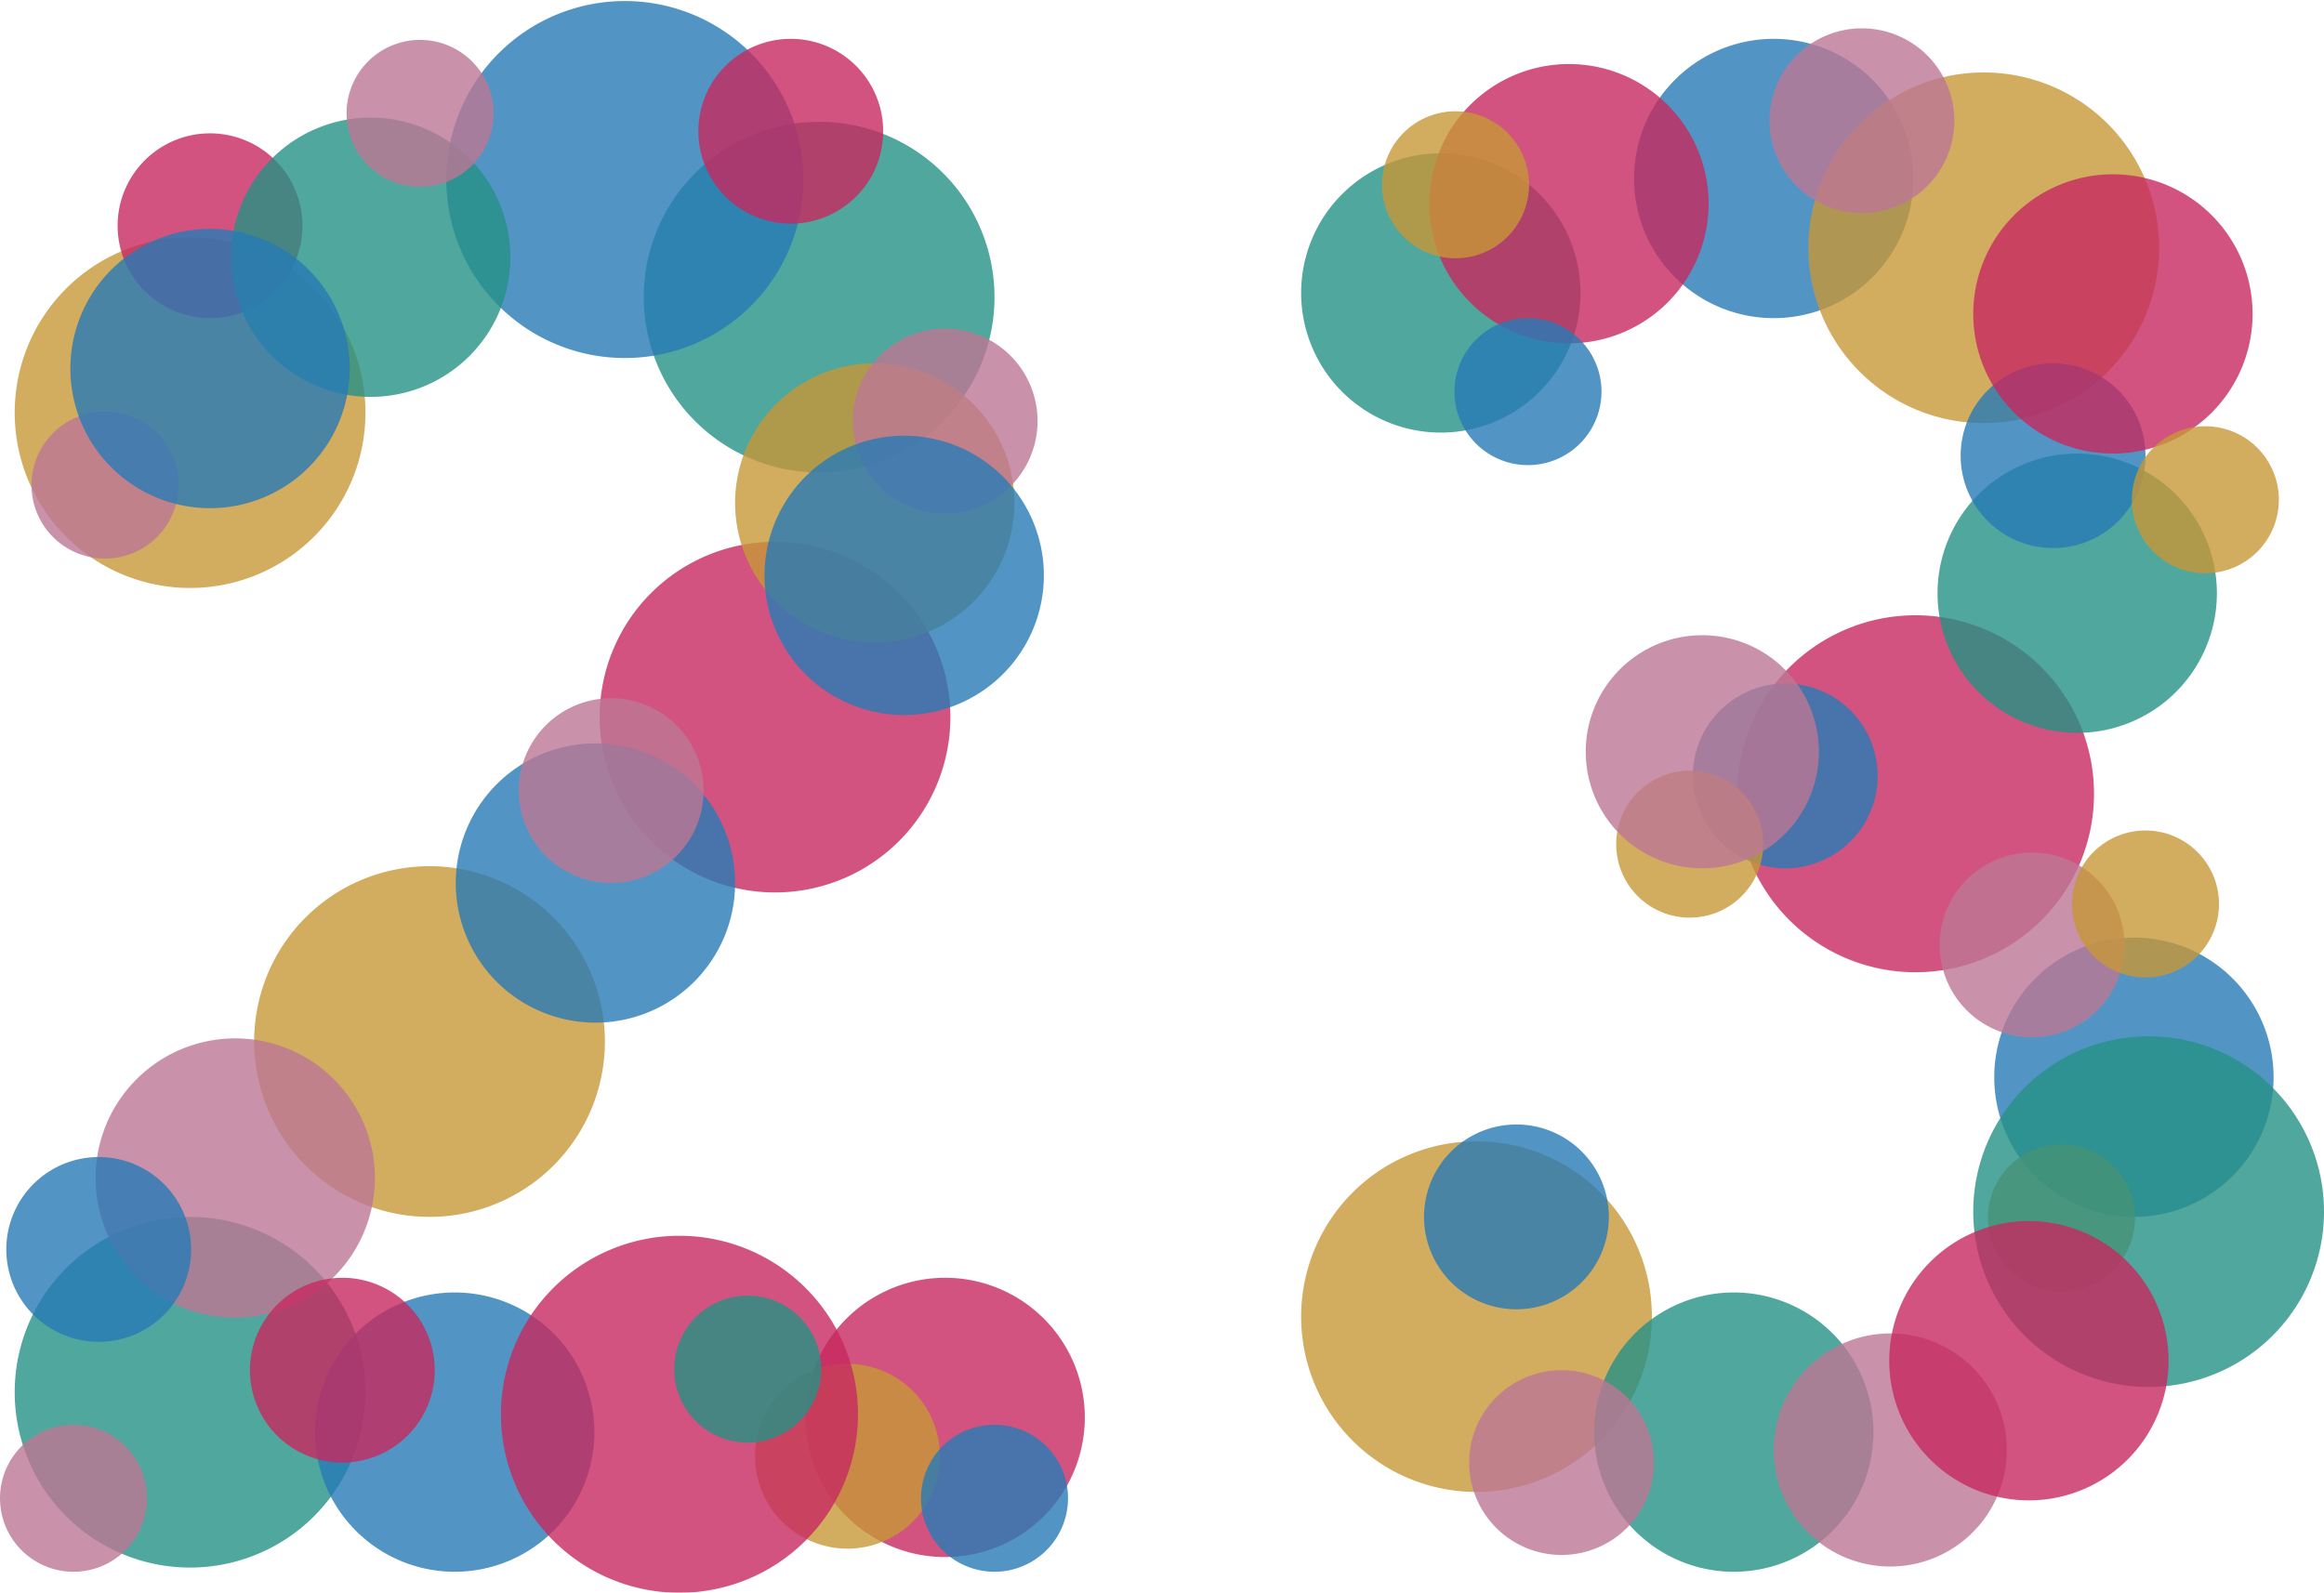 <svg id="Calque_1" data-name="Calque 1" xmlns="http://www.w3.org/2000/svg" xmlns:xlink="http://www.w3.org/1999/xlink" viewBox="0 0 22.13 15.17"><defs><style>.cls-1{fill:none;}.cls-2{clip-path:url(#clip-path);}.cls-3{opacity:0.8;}.cls-4{clip-path:url(#clip-path-3);}.cls-5{fill:#c79737;}.cls-6{clip-path:url(#clip-path-4);}.cls-7{fill:#249185;}.cls-8{clip-path:url(#clip-path-5);}.cls-9{clip-path:url(#clip-path-6);}.cls-10{clip-path:url(#clip-path-7);}.cls-11{fill:#c7285f;}.cls-12{clip-path:url(#clip-path-8);}.cls-13{clip-path:url(#clip-path-9);}.cls-14{fill:#bd7795;}.cls-15{clip-path:url(#clip-path-10);}.cls-16{clip-path:url(#clip-path-11);}.cls-17{fill:#277ab6;}.cls-18{clip-path:url(#clip-path-12);}.cls-19{clip-path:url(#clip-path-13);}.cls-20{clip-path:url(#clip-path-14);}.cls-21{clip-path:url(#clip-path-15);}.cls-22{clip-path:url(#clip-path-16);}.cls-23{clip-path:url(#clip-path-17);}.cls-24{clip-path:url(#clip-path-18);}.cls-25{clip-path:url(#clip-path-19);}.cls-26{clip-path:url(#clip-path-20);}.cls-27{clip-path:url(#clip-path-21);}.cls-28{clip-path:url(#clip-path-22);}.cls-29{clip-path:url(#clip-path-23);}.cls-30{clip-path:url(#clip-path-24);}.cls-31{clip-path:url(#clip-path-25);}.cls-32{clip-path:url(#clip-path-26);}.cls-33{clip-path:url(#clip-path-27);}.cls-34{clip-path:url(#clip-path-28);}.cls-35{clip-path:url(#clip-path-29);}.cls-36{clip-path:url(#clip-path-30);}.cls-37{clip-path:url(#clip-path-31);}.cls-38{clip-path:url(#clip-path-32);}.cls-39{clip-path:url(#clip-path-33);}.cls-40{clip-path:url(#clip-path-34);}.cls-41{clip-path:url(#clip-path-35);}.cls-42{clip-path:url(#clip-path-36);}.cls-43{clip-path:url(#clip-path-37);}.cls-44{clip-path:url(#clip-path-38);}.cls-45{clip-path:url(#clip-path-39);}.cls-46{clip-path:url(#clip-path-40);}.cls-47{clip-path:url(#clip-path-41);}.cls-48{clip-path:url(#clip-path-42);}.cls-49{clip-path:url(#clip-path-43);}.cls-50{clip-path:url(#clip-path-44);}.cls-51{clip-path:url(#clip-path-45);}.cls-52{clip-path:url(#clip-path-46);}.cls-53{clip-path:url(#clip-path-47);}.cls-54{clip-path:url(#clip-path-48);}.cls-55{clip-path:url(#clip-path-49);}.cls-56{clip-path:url(#clip-path-50);}.cls-57{clip-path:url(#clip-path-51);}.cls-58{clip-path:url(#clip-path-52);}.cls-59{clip-path:url(#clip-path-53);}.cls-60{clip-path:url(#clip-path-54);}.cls-61{clip-path:url(#clip-path-55);}</style><clipPath id="clip-path" transform="translate(-350 -252.97)"><rect class="cls-1" x="350" y="252.97" width="22.13" height="15.17"/></clipPath><clipPath id="clip-path-3" transform="translate(-350 -252.97)"><rect class="cls-1" x="348.33" y="253.83" width="6.96" height="4.94"/></clipPath><clipPath id="clip-path-4" transform="translate(-350 -252.97)"><rect class="cls-1" x="348.33" y="263.15" width="6.96" height="4.94"/></clipPath><clipPath id="clip-path-5" transform="translate(-350 -252.97)"><rect class="cls-1" x="350.61" y="259.82" width="6.96" height="4.94"/></clipPath><clipPath id="clip-path-6" transform="translate(-350 -252.97)"><rect class="cls-1" x="354.33" y="252.73" width="6.96" height="4.94"/></clipPath><clipPath id="clip-path-7" transform="translate(-350 -252.97)"><rect class="cls-1" x="353.9" y="256.73" width="6.96" height="4.94"/></clipPath><clipPath id="clip-path-8" transform="translate(-350 -252.97)"><rect class="cls-1" x="355.85" y="263.73" width="6.29" height="4.28"/></clipPath><clipPath id="clip-path-9" transform="translate(-350 -252.97)"><rect class="cls-1" x="349.09" y="261.44" width="6.29" height="4.28"/></clipPath><clipPath id="clip-path-10" transform="translate(-350 -252.97)"><rect class="cls-1" x="355.18" y="255.02" width="6.29" height="4.28"/></clipPath><clipPath id="clip-path-11" transform="translate(-350 -252.97)"><rect class="cls-1" x="352.43" y="251.56" width="7.03" height="5.02"/></clipPath><clipPath id="clip-path-12" transform="translate(-350 -252.97)"><rect class="cls-1" x="351.18" y="263.87" width="6.29" height="4.28"/></clipPath><clipPath id="clip-path-13" transform="translate(-350 -252.97)"><rect class="cls-1" x="349.33" y="252.79" width="5.39" height="3.37"/></clipPath><clipPath id="clip-path-14" transform="translate(-350 -252.97)"><rect class="cls-1" x="354.84" y="251.93" width="5.39" height="3.37"/></clipPath><clipPath id="clip-path-15" transform="translate(-350 -252.97)"><rect class="cls-1" x="350.57" y="263.73" width="5.39" height="3.37"/></clipPath><clipPath id="clip-path-16" transform="translate(-350 -252.97)"><rect class="cls-1" x="352.53" y="258.63" width="6.29" height="4.28"/></clipPath><clipPath id="clip-path-17" transform="translate(-350 -252.97)"><rect class="cls-1" x="353.13" y="258.22" width="5.39" height="3.37"/></clipPath><clipPath id="clip-path-18" transform="translate(-350 -252.97)"><rect class="cls-1" x="356.32" y="254.69" width="5.39" height="3.37"/></clipPath><clipPath id="clip-path-19" transform="translate(-350 -252.97)"><rect class="cls-1" x="348.24" y="262.58" width="5.39" height="3.37"/></clipPath><clipPath id="clip-path-20" transform="translate(-350 -252.97)"><rect class="cls-1" x="355.38" y="264.55" width="5.39" height="3.37"/></clipPath><clipPath id="clip-path-21" transform="translate(-350 -252.97)"><rect class="cls-1" x="350.39" y="252.68" width="6.29" height="4.28"/></clipPath><clipPath id="clip-path-22" transform="translate(-350 -252.97)"><rect class="cls-1" x="352.96" y="263.33" width="7.03" height="5.02"/></clipPath><clipPath id="clip-path-23" transform="translate(-350 -252.97)"><rect class="cls-1" x="354.61" y="263.9" width="5.03" height="3.01"/></clipPath><clipPath id="clip-path-24" transform="translate(-350 -252.97)"><rect class="cls-1" x="351.53" y="251.93" width="5.03" height="3.01"/></clipPath><clipPath id="clip-path-25" transform="translate(-350 -252.97)"><rect class="cls-1" x="348.5" y="255.47" width="5.03" height="3.01"/></clipPath><clipPath id="clip-path-26" transform="translate(-350 -252.97)"><rect class="cls-1" x="348.19" y="265.12" width="5.03" height="3.01"/></clipPath><clipPath id="clip-path-27" transform="translate(-350 -252.97)"><rect class="cls-1" x="356.95" y="265.12" width="5.03" height="3.01"/></clipPath><clipPath id="clip-path-28" transform="translate(-350 -252.97)"><rect class="cls-1" x="355.47" y="255.7" width="6.29" height="4.28"/></clipPath><clipPath id="clip-path-29" transform="translate(-350 -252.97)"><rect class="cls-1" x="348.82" y="253.73" width="6.29" height="4.28"/></clipPath><clipPath id="clip-path-30" transform="translate(-350 -252.97)"><rect class="cls-1" x="364.72" y="257.42" width="7.03" height="5.02"/></clipPath><clipPath id="clip-path-31" transform="translate(-350 -252.97)"><rect class="cls-1" x="363.75" y="251.93" width="6.29" height="4.28"/></clipPath><clipPath id="clip-path-32" transform="translate(-350 -252.97)"><rect class="cls-1" x="367.17" y="260.49" width="6.29" height="4.28"/></clipPath><clipPath id="clip-path-33" transform="translate(-350 -252.97)"><rect class="cls-1" x="360.58" y="262.44" width="6.96" height="4.94"/></clipPath><clipPath id="clip-path-34" transform="translate(-350 -252.97)"><rect class="cls-1" x="365.41" y="252.22" width="6.96" height="4.94"/></clipPath><clipPath id="clip-path-35" transform="translate(-350 -252.97)"><rect class="cls-1" x="366.63" y="255.87" width="6.29" height="4.28"/></clipPath><clipPath id="clip-path-36" transform="translate(-350 -252.97)"><rect class="cls-1" x="363.37" y="263.87" width="6.29" height="4.28"/></clipPath><clipPath id="clip-path-37" transform="translate(-350 -252.97)"><rect class="cls-1" x="360.58" y="253.02" width="6.29" height="4.28"/></clipPath><clipPath id="clip-path-38" transform="translate(-350 -252.97)"><rect class="cls-1" x="365.03" y="251.83" width="5.39" height="3.37"/></clipPath><clipPath id="clip-path-39" transform="translate(-350 -252.97)"><rect class="cls-1" x="366.66" y="259.68" width="5.39" height="3.37"/></clipPath><clipPath id="clip-path-40" transform="translate(-350 -252.97)"><rect class="cls-1" x="362.18" y="264.61" width="5.39" height="3.37"/></clipPath><clipPath id="clip-path-41" transform="translate(-350 -252.97)"><rect class="cls-1" x="366.86" y="255.02" width="5.39" height="3.37"/></clipPath><clipPath id="clip-path-42" transform="translate(-350 -252.97)"><rect class="cls-1" x="364.32" y="258.07" width="5.39" height="3.37"/></clipPath><clipPath id="clip-path-43" transform="translate(-350 -252.97)"><rect class="cls-1" x="361.75" y="262.28" width="5.39" height="3.37"/></clipPath><clipPath id="clip-path-44" transform="translate(-350 -252.97)"><rect class="cls-1" x="361.8" y="252.16" width="6.29" height="4.28"/></clipPath><clipPath id="clip-path-45" transform="translate(-350 -252.97)"><rect class="cls-1" x="361.35" y="252.62" width="5.03" height="3.01"/></clipPath><clipPath id="clip-path-46" transform="translate(-350 -252.97)"><rect class="cls-1" x="367.12" y="262.45" width="5.03" height="3.01"/></clipPath><clipPath id="clip-path-47" transform="translate(-350 -252.97)"><rect class="cls-1" x="363.58" y="258.9" width="5.03" height="3.01"/></clipPath><clipPath id="clip-path-48" transform="translate(-350 -252.97)"><rect class="cls-1" x="366.98" y="261.44" width="6.96" height="4.94"/></clipPath><clipPath id="clip-path-49" transform="translate(-350 -252.97)"><rect class="cls-1" x="366.97" y="253.22" width="6.29" height="4.28"/></clipPath><clipPath id="clip-path-50" transform="translate(-350 -252.97)"><rect class="cls-1" x="367.92" y="259.47" width="5.03" height="3.01"/></clipPath><clipPath id="clip-path-51" transform="translate(-350 -252.97)"><rect class="cls-1" x="365.09" y="264.27" width="5.84" height="3.83"/></clipPath><clipPath id="clip-path-52" transform="translate(-350 -252.97)"><rect class="cls-1" x="363.29" y="257.62" width="5.84" height="3.83"/></clipPath><clipPath id="clip-path-53" transform="translate(-350 -252.97)"><rect class="cls-1" x="368.52" y="255.62" width="5.03" height="3.01"/></clipPath><clipPath id="clip-path-54" transform="translate(-350 -252.97)"><rect class="cls-1" x="366.17" y="263.18" width="6.29" height="4.28"/></clipPath><clipPath id="clip-path-55" transform="translate(-350 -252.97)"><rect class="cls-1" x="362.03" y="254.59" width="5.03" height="3.01"/></clipPath></defs><title>favicon</title><g class="cls-2"><g class="cls-2"><g class="cls-3"><g class="cls-4"><path class="cls-5" d="M351.81,258.57a1.67,1.67,0,1,0-1.67-1.67,1.67,1.67,0,0,0,1.67,1.67" transform="translate(-350 -252.97)"/></g></g><g class="cls-3"><g class="cls-6"><path class="cls-7" d="M351.81,267.9a1.67,1.67,0,1,0-1.67-1.67,1.67,1.67,0,0,0,1.67,1.67" transform="translate(-350 -252.97)"/></g></g><g class="cls-3"><g class="cls-8"><path class="cls-5" d="M354.09,264.56a1.67,1.67,0,1,0-1.67-1.67,1.67,1.67,0,0,0,1.67,1.67" transform="translate(-350 -252.97)"/></g></g><g class="cls-3"><g class="cls-9"><path class="cls-7" d="M357.8,257.47a1.67,1.67,0,1,0-1.67-1.67,1.67,1.67,0,0,0,1.67,1.67" transform="translate(-350 -252.97)"/></g></g><g class="cls-3"><g class="cls-10"><path class="cls-11" d="M357.38,261.47a1.67,1.67,0,1,0-1.67-1.67,1.67,1.67,0,0,0,1.67,1.67" transform="translate(-350 -252.97)"/></g></g><g class="cls-3"><g class="cls-12"><path class="cls-11" d="M359,267.8a1.33,1.33,0,1,0-1.33-1.33A1.33,1.33,0,0,0,359,267.8" transform="translate(-350 -252.97)"/></g></g><g class="cls-3"><g class="cls-13"><path class="cls-14" d="M352.24,265.52a1.33,1.33,0,1,0-1.33-1.33,1.33,1.33,0,0,0,1.33,1.33" transform="translate(-350 -252.97)"/></g></g><g class="cls-3"><g class="cls-15"><path class="cls-5" d="M358.33,259.09a1.33,1.33,0,1,0-1.33-1.33,1.33,1.33,0,0,0,1.33,1.33" transform="translate(-350 -252.97)"/></g></g><g class="cls-3"><g class="cls-16"><path class="cls-17" d="M355.95,256.38a1.7,1.7,0,1,0-1.7-1.7,1.7,1.7,0,0,0,1.7,1.7" transform="translate(-350 -252.97)"/></g></g><g class="cls-3"><g class="cls-18"><path class="cls-17" d="M354.33,267.94a1.33,1.33,0,1,0-1.33-1.33,1.33,1.33,0,0,0,1.33,1.33" transform="translate(-350 -252.97)"/></g></g><g class="cls-3"><g class="cls-19"><path class="cls-11" d="M352,256a0.88,0.88,0,1,0-.88-0.88,0.88,0.88,0,0,0,.88.88" transform="translate(-350 -252.97)"/></g></g><g class="cls-3"><g class="cls-20"><path class="cls-11" d="M357.53,255.1a0.88,0.88,0,1,0-.88-0.88,0.88,0.88,0,0,0,.88.88" transform="translate(-350 -252.97)"/></g></g><g class="cls-3"><g class="cls-21"><path class="cls-11" d="M353.26,266.9a0.88,0.88,0,1,0-.88-0.88,0.88,0.88,0,0,0,.88.88" transform="translate(-350 -252.97)"/></g></g><g class="cls-3"><g class="cls-22"><path class="cls-17" d="M355.67,262.71a1.33,1.33,0,1,0-1.33-1.33,1.33,1.33,0,0,0,1.33,1.33" transform="translate(-350 -252.97)"/></g></g><g class="cls-3"><g class="cls-23"><path class="cls-14" d="M355.82,261.38a0.88,0.88,0,1,0-.88-0.88,0.88,0.88,0,0,0,.88.88" transform="translate(-350 -252.97)"/></g></g><g class="cls-3"><g class="cls-24"><path class="cls-14" d="M359,257.86a0.88,0.88,0,1,0-.88-0.88,0.88,0.88,0,0,0,.88.88" transform="translate(-350 -252.97)"/></g></g><g class="cls-3"><g class="cls-25"><path class="cls-17" d="M350.94,265.75a0.88,0.88,0,1,0-.88-0.88,0.88,0.88,0,0,0,.88.88" transform="translate(-350 -252.97)"/></g></g><g class="cls-3"><g class="cls-26"><path class="cls-5" d="M358.07,267.72a0.88,0.88,0,1,0-.88-0.88,0.88,0.88,0,0,0,.88.88" transform="translate(-350 -252.97)"/></g></g><g class="cls-3"><g class="cls-27"><path class="cls-7" d="M353.53,256.75a1.33,1.33,0,1,0-1.33-1.33,1.33,1.33,0,0,0,1.33,1.33" transform="translate(-350 -252.97)"/></g></g><g class="cls-3"><g class="cls-28"><path class="cls-11" d="M356.47,268.14a1.7,1.7,0,1,0-1.7-1.7,1.7,1.7,0,0,0,1.7,1.7" transform="translate(-350 -252.97)"/></g></g><g class="cls-3"><g class="cls-29"><path class="cls-7" d="M357.12,266.71a0.7,0.7,0,1,0-.7-0.7,0.7,0.7,0,0,0,.7.7" transform="translate(-350 -252.97)"/></g></g><g class="cls-3"><g class="cls-30"><path class="cls-14" d="M354,254.75a0.7,0.7,0,1,0-.7-0.7,0.7,0.7,0,0,0,.7.7" transform="translate(-350 -252.97)"/></g></g><g class="cls-3"><g class="cls-31"><path class="cls-14" d="M351,258.29a0.7,0.7,0,1,0-.7-0.7,0.7,0.7,0,0,0,.7.7" transform="translate(-350 -252.97)"/></g></g><g class="cls-3"><g class="cls-32"><path class="cls-14" d="M350.7,267.94a0.7,0.7,0,1,0-.7-0.7,0.7,0.7,0,0,0,.7.7" transform="translate(-350 -252.97)"/></g></g><g class="cls-3"><g class="cls-33"><path class="cls-17" d="M359.47,267.94a0.7,0.7,0,1,0-.7-0.7,0.7,0.7,0,0,0,.7.7" transform="translate(-350 -252.97)"/></g></g><g class="cls-3"><g class="cls-34"><path class="cls-17" d="M358.61,259.78a1.33,1.33,0,1,0-1.33-1.33,1.33,1.33,0,0,0,1.33,1.33" transform="translate(-350 -252.97)"/></g></g><g class="cls-3"><g class="cls-35"><path class="cls-17" d="M352,257.81a1.33,1.33,0,1,0-1.33-1.33,1.33,1.33,0,0,0,1.33,1.33" transform="translate(-350 -252.97)"/></g></g><g class="cls-3"><g class="cls-36"><path class="cls-11" d="M368.24,262.23a1.7,1.7,0,1,0-1.7-1.7,1.7,1.7,0,0,0,1.7,1.7" transform="translate(-350 -252.97)"/></g></g><g class="cls-3"><g class="cls-37"><path class="cls-17" d="M366.89,256a1.33,1.33,0,1,0-1.33-1.33,1.33,1.33,0,0,0,1.33,1.33" transform="translate(-350 -252.97)"/></g></g><g class="cls-3"><g class="cls-38"><path class="cls-17" d="M370.32,264.56a1.33,1.33,0,1,0-1.33-1.33,1.33,1.33,0,0,0,1.33,1.33" transform="translate(-350 -252.97)"/></g></g><g class="cls-3"><g class="cls-39"><path class="cls-5" d="M364.06,267.18a1.67,1.67,0,1,0-1.67-1.67,1.67,1.67,0,0,0,1.67,1.67" transform="translate(-350 -252.97)"/></g></g><g class="cls-3"><g class="cls-40"><path class="cls-5" d="M368.89,257a1.67,1.67,0,1,0-1.67-1.67,1.67,1.67,0,0,0,1.67,1.67" transform="translate(-350 -252.97)"/></g></g><g class="cls-3"><g class="cls-41"><path class="cls-7" d="M369.78,259.95a1.33,1.33,0,1,0-1.33-1.33,1.33,1.33,0,0,0,1.33,1.33" transform="translate(-350 -252.97)"/></g></g><g class="cls-3"><g class="cls-42"><path class="cls-7" d="M366.51,267.94a1.33,1.33,0,1,0-1.33-1.33,1.33,1.33,0,0,0,1.33,1.33" transform="translate(-350 -252.97)"/></g></g><g class="cls-3"><g class="cls-43"><path class="cls-7" d="M363.72,257.09a1.33,1.33,0,1,0-1.33-1.33,1.33,1.33,0,0,0,1.33,1.33" transform="translate(-350 -252.97)"/></g></g><g class="cls-3"><g class="cls-44"><path class="cls-14" d="M367.73,255a0.88,0.88,0,1,0-.88-0.88,0.88,0.88,0,0,0,.88.88" transform="translate(-350 -252.97)"/></g></g><g class="cls-3"><g class="cls-45"><path class="cls-14" d="M369.35,262.85a0.88,0.88,0,1,0-.88-0.88,0.88,0.88,0,0,0,.88.88" transform="translate(-350 -252.97)"/></g></g><g class="cls-3"><g class="cls-46"><path class="cls-14" d="M364.87,267.78a0.88,0.88,0,1,0-.88-0.88,0.88,0.88,0,0,0,.88.88" transform="translate(-350 -252.97)"/></g></g><g class="cls-3"><g class="cls-47"><path class="cls-17" d="M369.55,258.19a0.88,0.88,0,1,0-.88-0.88,0.88,0.88,0,0,0,.88.88" transform="translate(-350 -252.97)"/></g></g><g class="cls-3"><g class="cls-48"><path class="cls-17" d="M367,261.24a0.88,0.88,0,1,0-.88-0.88,0.88,0.88,0,0,0,.88.88" transform="translate(-350 -252.97)"/></g></g><g class="cls-3"><g class="cls-49"><path class="cls-17" d="M364.44,265.44a0.88,0.88,0,1,0-.88-0.88,0.88,0.88,0,0,0,.88.88" transform="translate(-350 -252.97)"/></g></g><g class="cls-3"><g class="cls-50"><path class="cls-11" d="M364.94,256.24a1.33,1.33,0,1,0-1.33-1.33,1.33,1.33,0,0,0,1.33,1.33" transform="translate(-350 -252.97)"/></g></g><g class="cls-3"><g class="cls-51"><path class="cls-5" d="M363.86,255.43a0.7,0.7,0,1,0-.7-0.7,0.7,0.7,0,0,0,.7.7" transform="translate(-350 -252.97)"/></g></g><g class="cls-3"><g class="cls-52"><path class="cls-5" d="M369.63,265.27a0.7,0.7,0,1,0-.7-0.7,0.7,0.7,0,0,0,.7.7" transform="translate(-350 -252.97)"/></g></g><g class="cls-3"><g class="cls-53"><path class="cls-5" d="M366.09,261.71a0.7,0.7,0,1,0-.7-0.7,0.7,0.7,0,0,0,.7.7" transform="translate(-350 -252.97)"/></g></g><g class="cls-3"><g class="cls-54"><path class="cls-7" d="M370.46,266.18a1.67,1.67,0,1,0-1.67-1.67,1.67,1.67,0,0,0,1.67,1.67" transform="translate(-350 -252.97)"/></g></g><g class="cls-3"><g class="cls-55"><path class="cls-11" d="M370.12,257.29a1.33,1.33,0,1,0-1.33-1.33,1.33,1.33,0,0,0,1.33,1.33" transform="translate(-350 -252.97)"/></g></g><g class="cls-3"><g class="cls-56"><path class="cls-5" d="M370.43,262.28a0.7,0.7,0,1,0-.7-0.7,0.7,0.7,0,0,0,.7.7" transform="translate(-350 -252.97)"/></g></g><g class="cls-3"><g class="cls-57"><path class="cls-14" d="M368,267.89a1.11,1.11,0,1,0-1.11-1.11,1.11,1.11,0,0,0,1.11,1.11" transform="translate(-350 -252.97)"/></g></g><g class="cls-3"><g class="cls-58"><path class="cls-14" d="M366.21,261.24a1.11,1.11,0,1,0-1.11-1.11,1.11,1.11,0,0,0,1.11,1.11" transform="translate(-350 -252.97)"/></g></g><g class="cls-3"><g class="cls-59"><path class="cls-5" d="M371,258.43a0.7,0.7,0,1,0-.7-0.7,0.7,0.7,0,0,0,.7.7" transform="translate(-350 -252.97)"/></g></g><g class="cls-3"><g class="cls-60"><path class="cls-11" d="M369.32,267.26a1.33,1.33,0,1,0-1.33-1.33,1.33,1.33,0,0,0,1.33,1.33" transform="translate(-350 -252.97)"/></g></g><g class="cls-3"><g class="cls-61"><path class="cls-17" d="M364.55,257.4a0.7,0.7,0,1,0-.7-0.7,0.7,0.7,0,0,0,.7.7" transform="translate(-350 -252.97)"/></g></g></g></g></svg>